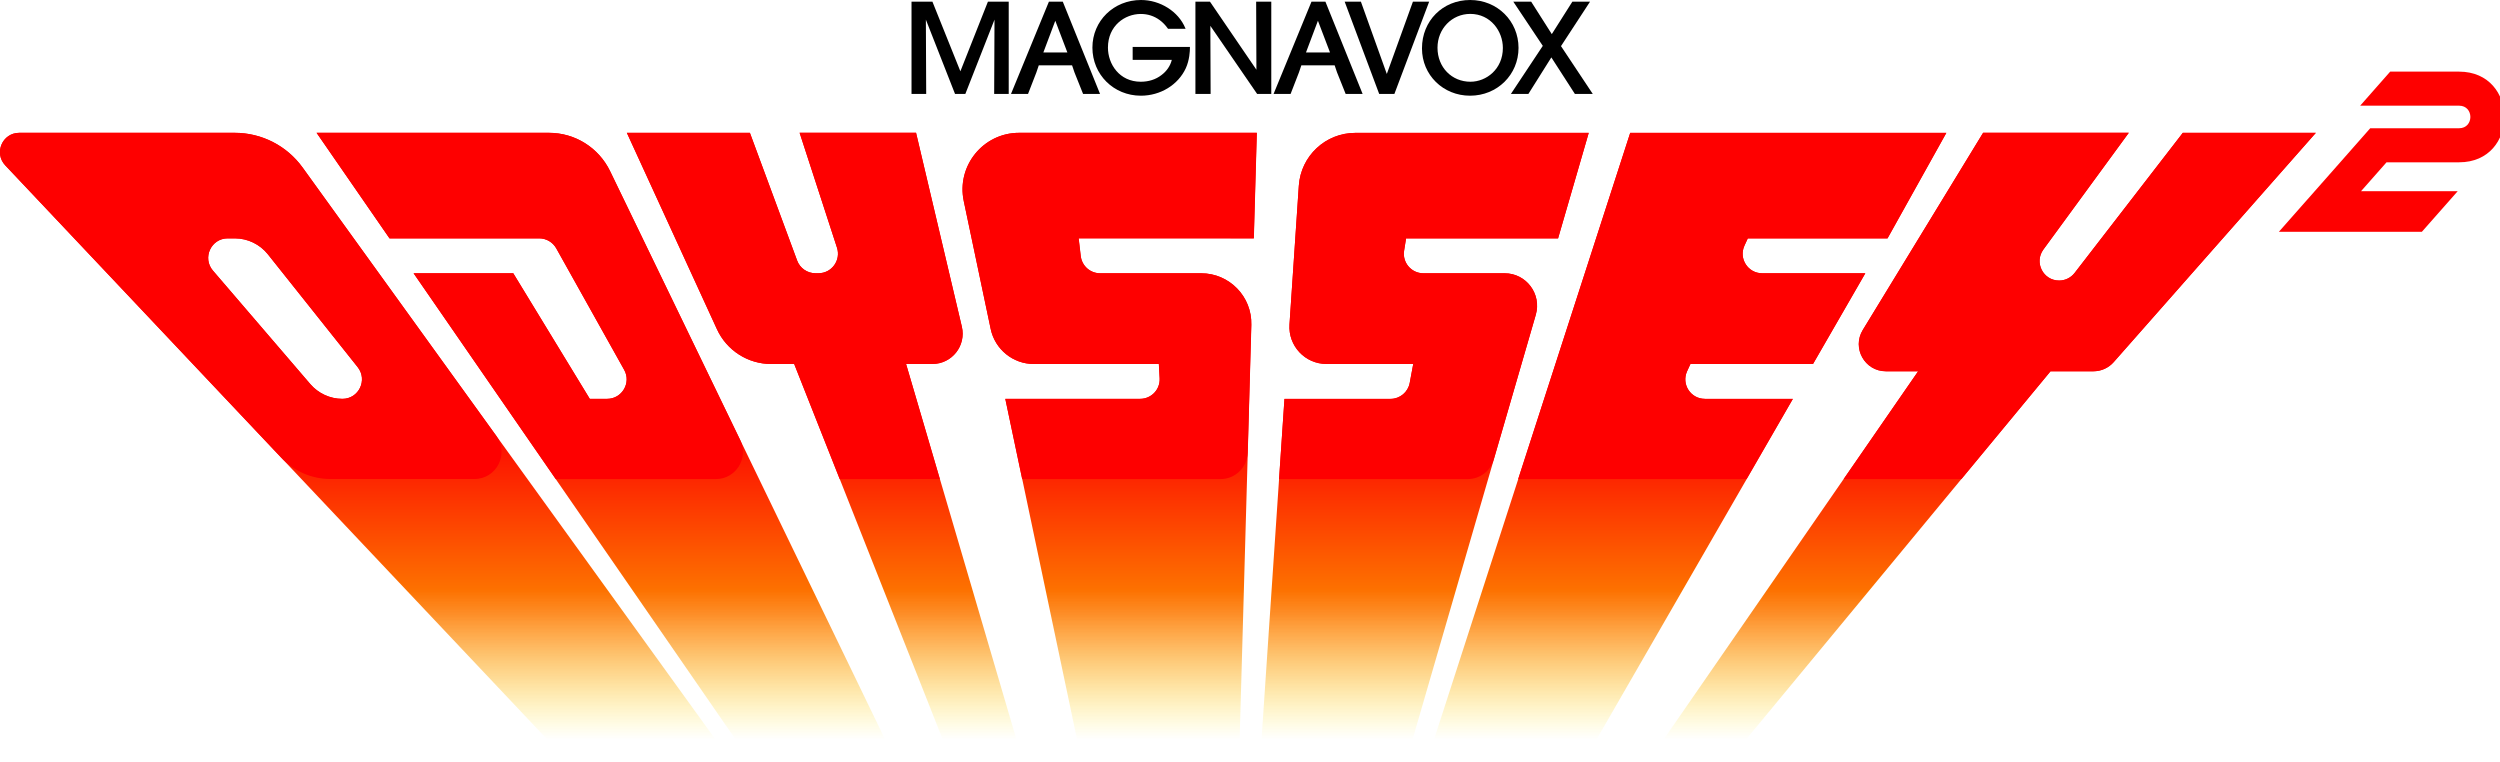 <?xml version="1.0" encoding="UTF-8" standalone="no"?>
<svg
   enable-background="new 0 0 3839.1 1166.7"
   height="195"
   viewBox="0 0 640 195"
   width="640"
   version="1.1"
   id="svg26"
   sodipodi:docname="odyssey2.svg"
   inkscape:version="1.3.2 (091e20e, 2023-11-25)"
   xmlns:inkscape="http://www.inkscape.org/namespaces/inkscape"
   xmlns:sodipodi="http://sodipodi.sourceforge.net/DTD/sodipodi-0.dtd"
   xmlns="http://www.w3.org/2000/svg"
   xmlns:svg="http://www.w3.org/2000/svg">
  <defs
     id="defs26" />
  <sodipodi:namedview
     id="namedview26"
     pagecolor="#ffffff"
     bordercolor="#000000"
     borderopacity="0.25"
     inkscape:showpageshadow="2"
     inkscape:pageopacity="0.0"
     inkscape:pagecheckerboard="0"
     inkscape:deskcolor="#d1d1d1"
     inkscape:zoom="1"
     inkscape:cx="293"
     inkscape:cy="93"
     inkscape:window-width="1312"
     inkscape:window-height="449"
     inkscape:window-x="0"
     inkscape:window-y="39"
     inkscape:window-maximized="0"
     inkscape:current-layer="svg26" />
  <clipPath
     id="a">
    <path
       d="m 0.1,56.1 h 3839 V 1166.7 H 0.1 Z"
       id="path1" />
  </clipPath>
  <linearGradient
     id="b"
     gradientUnits="userSpaceOnUse"
     x1="1775.073"
     x2="1775.073"
     y1="1619.52"
     y2="203.628">
    <stop
       offset=".343"
       stop-color="#feee00"
       stop-opacity="0"
       id="stop1" />
    <stop
       offset=".368"
       stop-color="#fed200"
       stop-opacity=".152"
       id="stop2" />
    <stop
       offset=".41"
       stop-color="#fda800"
       stop-opacity=".415"
       id="stop3" />
    <stop
       offset=".449"
       stop-color="#fd8a00"
       stop-opacity=".654"
       id="stop4" />
    <stop
       offset=".481"
       stop-color="#fd7800"
       stop-opacity=".857"
       id="stop5" />
    <stop
       offset=".505"
       stop-color="#fd7100"
       id="stop6" />
    <stop
       offset=".686"
       stop-color="#fd0100"
       id="stop7" />
    <stop
       offset=".78"
       stop-color="#fe0000"
       id="stop8" />
  </linearGradient>
  <g
     transform="matrix(0.167,0,0,0.167,-0.017,0)"
     id="g26">
    <path
       d="M 1472.3,109.3 1429.7,3.2 1429.5,2.6 h -32.1 V 144 h 22.5 l -0.5,-113.9 44.7,113.9 h 15.8 l 44.7,-113.9 -0.5,113.1 v 0.8 h 22.3 V 2.6 h -31.9 z"
       id="path8" />
    <path
       d="m 1736.4,91.8 h 60 c -2.2,9 -7.8,17.3 -15.9,23.3 -8.6,6.7 -19.6,10.2 -31.7,10.2 -32.7,0 -50.3,-27 -50.3,-52.3 0,-33.5 25.9,-51.6 50.3,-51.6 10.7,0 20.4,3.1 28.9,9.3 4.8,3.5 9,7.9 12.6,13 l 0.3,0.4 h 26.9 L 1817,42.9 C 1806.5,17.6 1778.6,0 1749.2,0 c -41.8,0 -74.5,32 -74.5,73 0,41.3 32.6,73.7 74.3,73.7 30,0 57.1,-16.6 68.9,-42.2 5.7,-12.5 6.3,-26.3 6.3,-31.7 v -0.9 h -87.8 z"
       id="path9" />
    <path
       d="M 1926.1,106.9 1855.2,3 1854.9,2.6 h -22.3 V 144 h 23.3 l -0.4,-104.4 71.5,104.1 0.2,0.3 h 21.7 V 2.6 h -23.2 z"
       id="path10" />
    <path
       d="m 2166,2.6 -40,110.8 -39.5,-110.2 -0.2,-0.6 h -24.9 l 52.9,141.4 h 23.3 L 2190.9,2.6 Z"
       id="path11" />
    <path
       d="m 2253.8,0 c -42.1,0 -73.9,31.9 -73.9,74.1 v 0.2 c 0,40.6 32.4,72.4 73.7,72.4 41.7,0 74.3,-32.2 74.3,-73.3 0,-41.1 -32.5,-73.4 -74.1,-73.4 z m 50.1,73.5 c 0,32.4 -25.3,51.8 -49.7,51.8 -28.8,0 -50.5,-22.3 -50.5,-52 v -0.2 c 0,-29 22.1,-51.8 50.3,-51.8 31.2,0.1 49.9,26.6 49.9,52.2 z"
       id="path12" />
    <path
       d="m 2393,70.7 44.5,-68.1 h -27.1 l -31.5,49.7 -31.6,-49.7 h -27.4 l 45.2,67.7 -48.9,73.7 h 26.8 l 35.2,-56 36.1,56 h 27.4 z"
       id="path13" />
    <path
       d="M 1629.3,2.6 H 1608 L 1549.9,144 h 26.1 l 12.8,-33 3.7,-10.9 h 51 l 3.7,10.9 13.2,33 h 26 z m -11.5,29.2 18.5,48.6 h -36.8 z"
       id="path14" />
    <path
       d="m 2031.9,2.6 h -21.4 L 1952.4,144 h 26.1 l 12.8,-33 3.7,-10.9 h 51 l 3.7,10.9 13.2,33 h 26 z m -11.5,29.2 18.5,48.6 h -36.8 z"
       id="path15" />
    <g
       clip-path="url(#a)"
       id="g25">
      <path
         d="M 360,203.6 H 29.7 c -26,0 -39.3,31 -21.5,49.9 l 1289.6,1366 h 149.8 L 463.9,256.7 C 439.8,223.4 401.2,203.6 360,203.6 Z m 165,407.8 c -18.9,0 -36.9,-8.3 -49.2,-22.6 l -149.3,-174 c -16.6,-19.4 -2.9,-49.4 22.7,-49.4 H 360 c 19.7,0 38.4,9 50.7,24.4 l 137.7,173 c 15.6,19.7 1.7,48.6 -23.4,48.6 z M 841.7,203.6 H 485.4 l 111.8,161.8 h 229.5 c 10.8,0 20.8,5.9 26.1,15.3 l 104.1,186.2 c 11.2,19.9 -3.3,44.5 -26.1,44.5 H 904.2 L 786.9,418.9 H 634.1 l 829.3,1200.7 h 128.7 L 935.3,262.3 c -17.4,-35.9 -53.7,-58.7 -93.6,-58.7 z m 999.8,215.3 h -154.9 c -15.2,0 -27.9,-11.3 -29.7,-26.4 l -3.2,-27.1 h 268.5 l 4.6,-161.8 h -364.4 c -55.1,0 -96.2,50.7 -84.9,104.6 l 41.3,196.1 c 6.6,31.3 34.2,53.7 66.1,53.7 h 191.7 l 1.2,21.8 c 1,17.2 -12.7,31.6 -29.9,31.6 h -206.7 l 212.3,1008.1 h 133.1 L 1918.4,498 c 1.2,-43.3 -33.6,-79.1 -76.9,-79.1 z m 465.1,0 H 2182 c -18.4,0 -32.4,-16.4 -29.5,-34.6 l 3,-18.8 h 233 l 47,-161.8 h -357.7 c -45.7,0 -83.6,35.4 -86.7,81 l -14.3,212.7 c -2.2,32.8 23.8,60.6 56.7,60.6 h 133 l -5.4,29 c -2.6,14.2 -15,24.5 -29.4,24.5 h -162.6 l -67.9,1008.1 h 123.1 l 330.1,-1137 c 9.3,-31.9 -14.6,-63.7 -47.8,-63.7 z m 306.9,192.5 c -21.8,0 -36.2,-22.5 -27.2,-42.3 l 5.1,-11.1 h 187.9 l 80.2,-139.1 h -158.1 c -21.8,0 -36.2,-22.5 -27.2,-42.3 l 5.1,-11.1 h 214.2 l 90.2,-161.8 h -484.6 l -457.9,1415.9 h 126 L 2748.5,611.5 h -135 z m 732.7,-407.8 -165.9,214.8 c -5.7,7.3 -14.4,11.6 -23.7,11.6 -24.5,0 -38.6,-27.8 -24.1,-47.6 l 130.9,-178.9 h -223.3 l -184.5,302.3 c -16.9,27.7 3,63.3 35.5,63.3 h 49.4 l -726,1050.4 h 60.4 L 3143.4,569.1 h 65.7 c 11.9,0 23.3,-5.1 31.2,-14.1 L 3550.1,203.6 Z M 1429.4,558 c 30,0 52.1,-28 45.2,-57.2 l -70.2,-297.2 h -178.5 l 57.3,176.1 c 6.3,19.3 -8.1,39.2 -28.4,39.2 h -4.7 c -12.5,0 -23.7,-7.8 -28,-19.5 L 1149.7,203.7 H 961.1 l 138.1,301 c 14.9,32.5 47.4,53.3 83.1,53.3 h 35.3 l 69.8,176.4 350,885.1 H 1701 L 1389.1,558 Z"
         fill="url(#b)"
         id="path16"
         style="fill:url(#b)" />
      <g
         fill="#fe0000"
         id="g24">
        <path
           d="m 3769.6,109.8 h -105.5 l -46,52.2 h 151.6 c 23.1,0 23.1,34.6 0,34.6 h -136.2 l -46,52.2 -39.1,44.3 -54.9,62.2 h 219.2 l 54.9,-62.2 h -148.2 l 39.1,-44.3 h 111.2 c 92.6,0.1 92.6,-139 -0.1,-139 z"
           id="path17" />
        <path
           d="M 1287.3,734.4 1217.5,558 h -35.3 c -35.7,0 -68.2,-20.8 -83.1,-53.3 L 961,203.6 h 188.6 l 72.4,195.7 c 4.3,11.7 15.5,19.5 28,19.5 h 4.7 c 20.3,0 34.7,-19.8 28.4,-39.2 l -57.3,-176.1 h 178.5 l 70.2,297.2 c 6.9,29.2 -15.2,57.2 -45.2,57.2 H 1389 l 51.8,176.4"
           id="path18" />
        <path
           d="m 3180.3,418.5 c -5.7,7.3 -14.4,11.6 -23.7,11.6 -24.5,0 -38.6,-27.8 -24.1,-47.6 l 130.9,-178.9 h -223.3 l -184.5,302.3 c -16.9,27.7 3,63.3 35.5,63.3 h 49.4 l -114.2,165.2 h 180.5 l 136.6,-165.2 h 65.7 c 11.9,0 23.3,-5.1 31.2,-14.1 l 309.8,-351.4 h -203.9 z"
           id="path19" />
        <path
           d="m 2327.3,734.4 h 350.2 l 70.9,-123 h -134.9 c -21.8,0 -36.2,-22.5 -27.2,-42.3 l 5.1,-11.1 h 187.9 l 80.2,-139.1 h -158.1 c -21.8,0 -36.2,-22.5 -27.2,-42.3 l 5.1,-11.1 h 214.2 l 90.2,-161.8 h -484.6 z"
           id="path20" />
        <path
           d="m 1991.1,284.6 -14.3,212.7 c -2.2,32.8 23.8,60.6 56.7,60.6 h 133 l -5.4,29 c -2.6,14.2 -15,24.5 -29.4,24.5 h -162.6 l -8.3,123 H 2250 c 18.5,0 34.8,-12.2 39.9,-30 l 64.4,-221.8 c 9.3,-31.9 -14.7,-63.7 -47.8,-63.7 H 2182 c -18.4,0 -32.4,-16.4 -29.5,-34.6 l 3,-18.8 h 233 l 47,-161.8 h -357.7 c -45.7,-0.1 -83.6,35.3 -86.7,80.9 z"
           id="path21" />
        <path
           d="m 1477.4,308.2 41.3,196.1 c 6.6,31.3 34.2,53.7 66.1,53.7 h 191.7 l 1.2,21.8 c 1,17.2 -12.7,31.6 -29.9,31.6 h -206.7 l 25.9,123 h 304.1 c 22.5,0 40.9,-17.9 41.6,-40.4 l 5.5,-196 c 1.2,-43.3 -33.6,-79.1 -76.9,-79.1 h -154.9 c -15.2,0 -27.9,-11.3 -29.7,-26.4 l -3.2,-27.1 H 1922 l 4.6,-161.8 h -364.4 c -55,0 -96.1,50.7 -84.8,104.6 z"
           id="path22" />
        <path
           d="M 935.3,262.3 C 917.9,226.4 881.6,203.6 841.7,203.6 H 485.4 l 111.8,161.8 h 229.5 c 10.8,0 20.8,5.9 26.1,15.3 l 104.1,186.2 c 11.1,19.9 -3.3,44.5 -26.1,44.5 H 904.2 L 786.9,418.9 H 634.1 L 852,734.4 h 245.4 c 30.7,0 50.8,-32.1 37.4,-59.7 z"
           id="path23" />
        <path
           d="M 463.9,256.7 C 439.8,223.4 401.2,203.6 360.1,203.6 H 29.6 c -26,0 -39.3,31 -21.5,49.9 l 423.3,448.3 c 19.6,20.8 46.9,32.5 75.4,32.5 h 220.5 c 33.9,0 53.6,-38.4 33.7,-65.9 z M 525,611.4 c -18.9,0 -36.9,-8.3 -49.2,-22.6 l -149.3,-174 c -16.6,-19.4 -2.9,-49.4 22.7,-49.4 H 360 c 19.7,0 38.4,9 50.7,24.4 l 137.7,173 c 15.6,19.7 1.7,48.6 -23.4,48.6 z"
           id="path24" />
      </g>
    </g>
  </g>
</svg>

